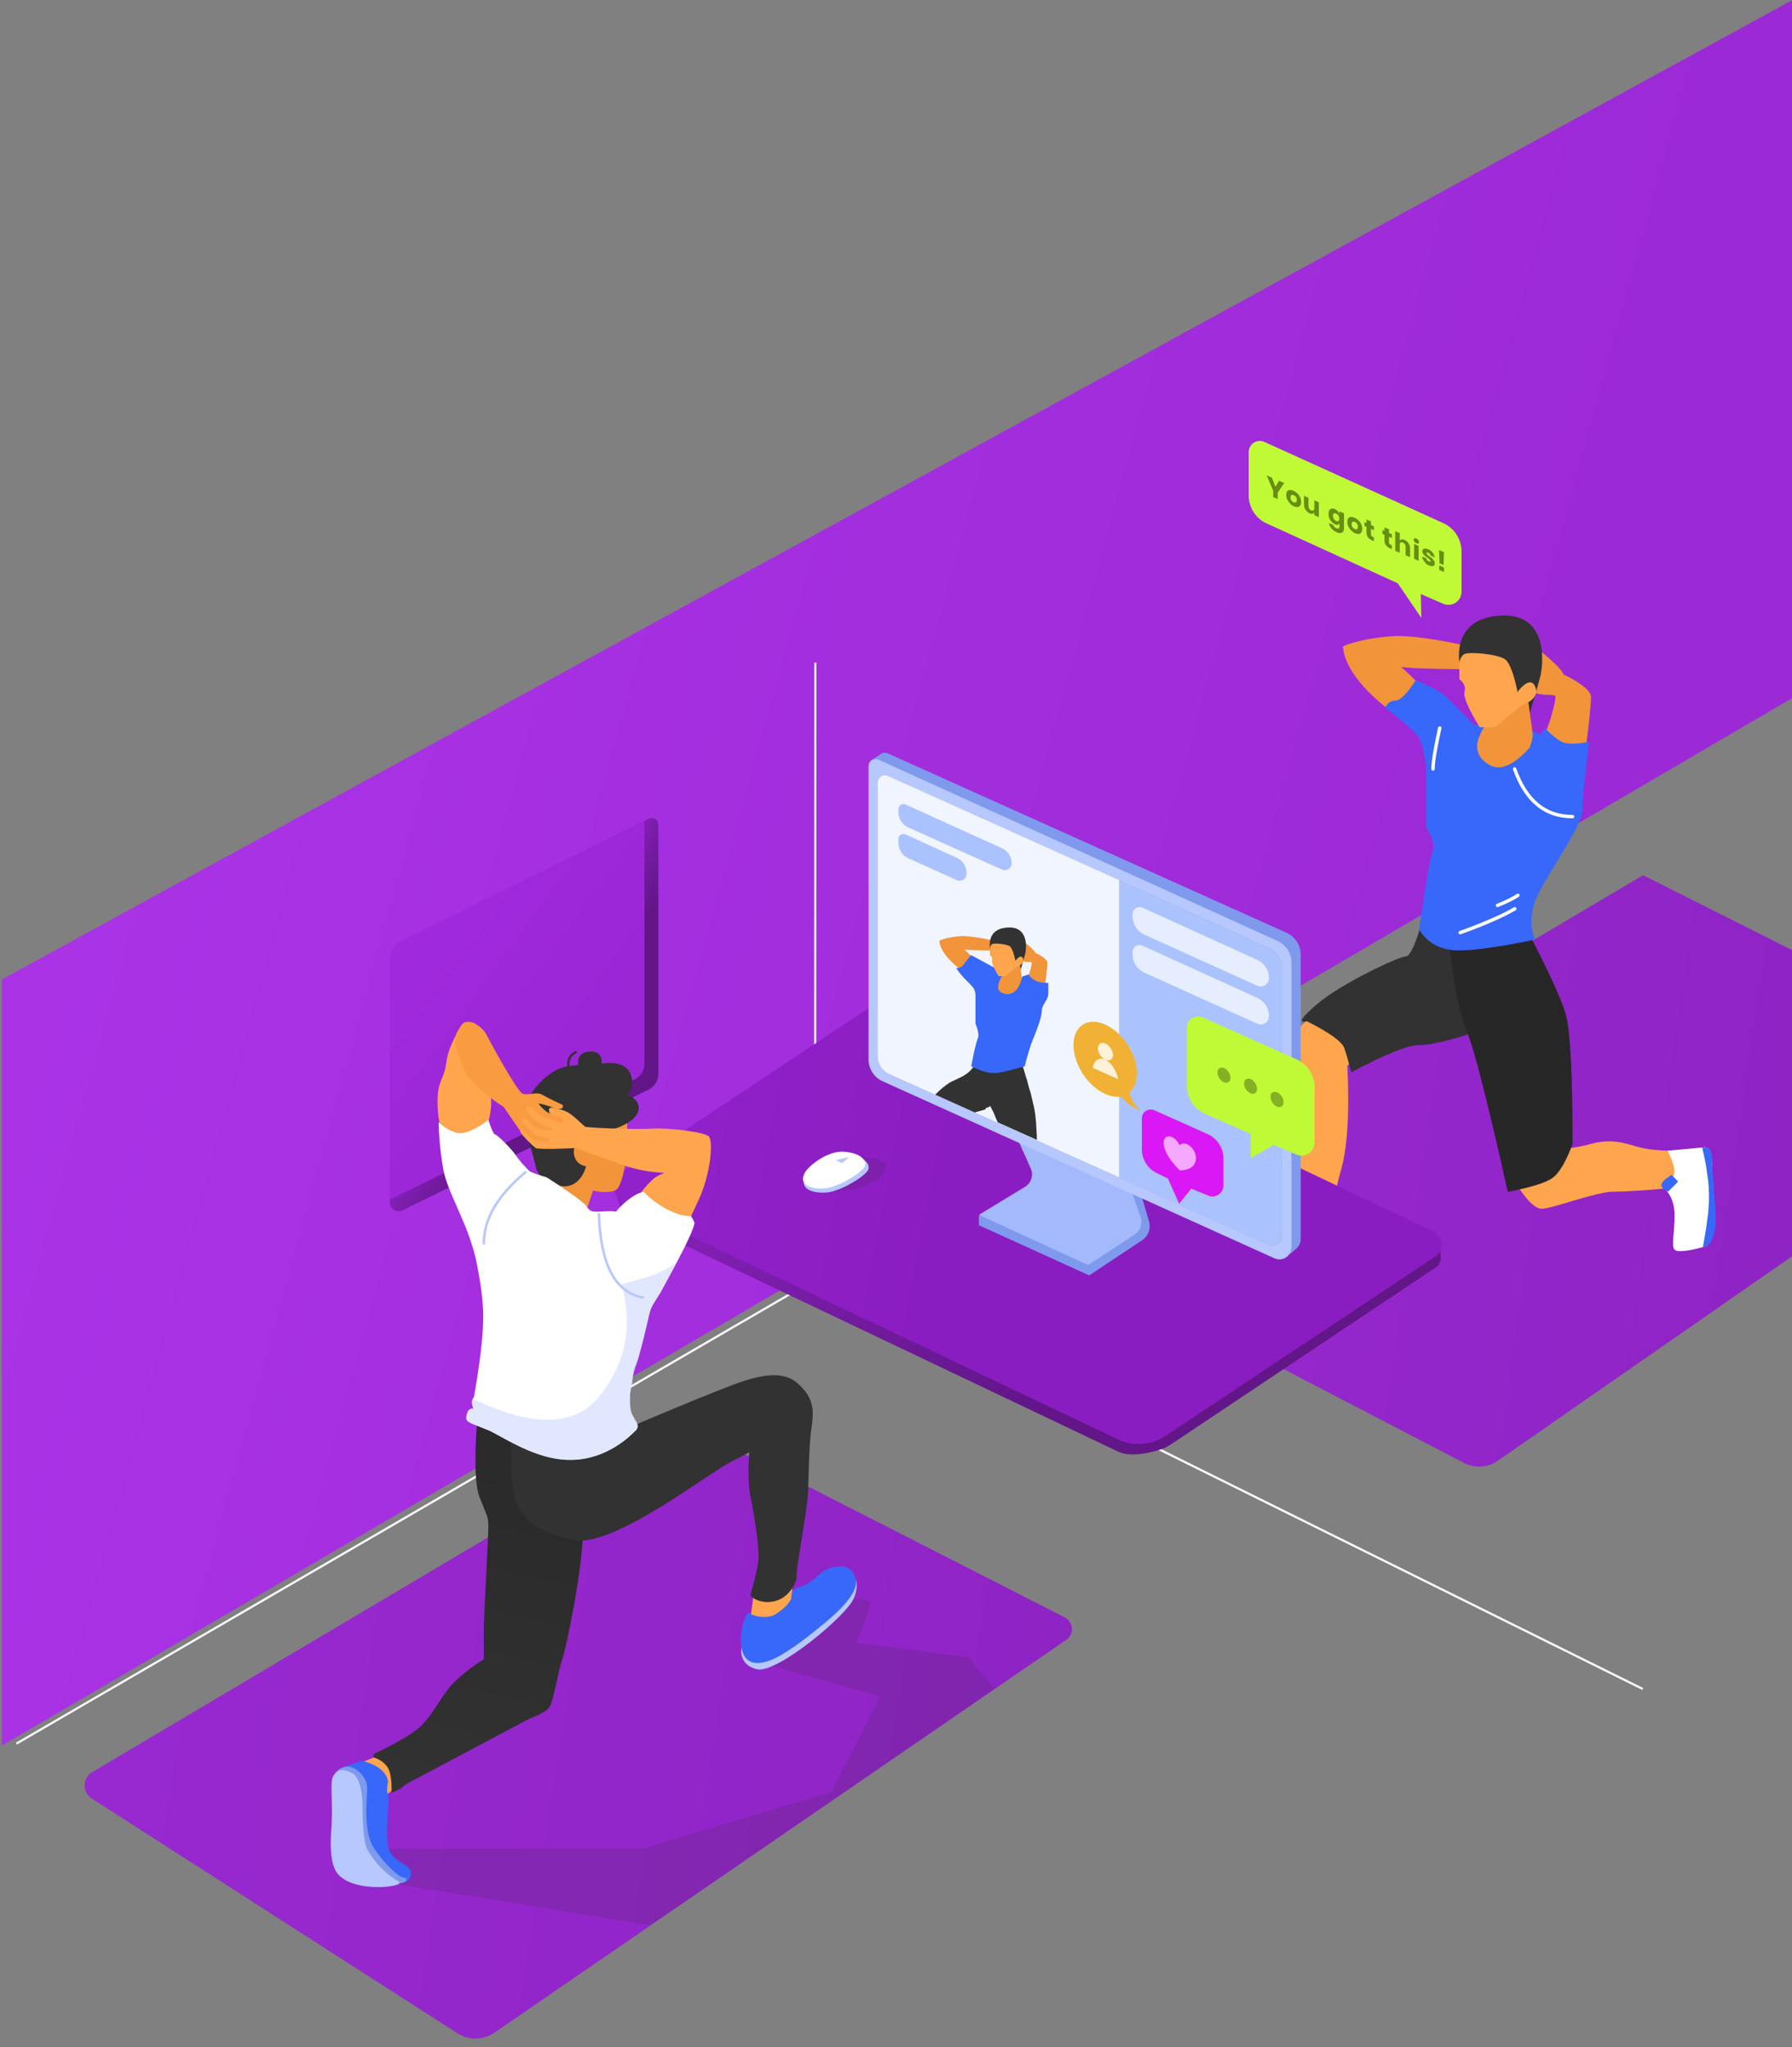 <?xml version="1.0" encoding="utf-8"?>
<!-- Generator: Adobe Illustrator 24.0.1, SVG Export Plug-In . SVG Version: 6.00 Build 0)  -->
<svg version="1.1" id="Layer_1" xmlns="http://www.w3.org/2000/svg" xmlns:xlink="http://www.w3.org/1999/xlink" x="0px" y="0px"
	 viewBox="0 0 797.4 910.4" style="enable-background:new 0 0 797.4 910.4;" xml:space="preserve">
<rect x="0" y="0" width="797.4" height="910.4" fill="#808080" stroke="none"/>
<style type="text/css">
	.st0{fill-rule:evenodd;clip-rule:evenodd;fill:url(#Path_9_);}
	.st1{opacity:0.963;fill-rule:evenodd;clip-rule:evenodd;fill:url(#Vector-15_2_);enable-background:new    ;}
	.st2{fill-rule:evenodd;clip-rule:evenodd;fill:#3768FA;}
	.st3{fill-rule:evenodd;clip-rule:evenodd;fill:#FFA54E;}
	.st4{fill-rule:evenodd;clip-rule:evenodd;fill:#323232;}
	.st5{fill-rule:evenodd;clip-rule:evenodd;fill:#282727;}
	.st6{fill-rule:evenodd;clip-rule:evenodd;fill:#F29439;}
	.st7{fill:none;stroke:#FFFFFF;stroke-width:1.516;stroke-linecap:round;}
	.st8{fill-rule:evenodd;clip-rule:evenodd;fill:#FFFFFF;}
	.st9{fill-rule:evenodd;clip-rule:evenodd;fill:#C0FA37;}
	.st10{fill:#688D12;}
	.st11{opacity:0.963;fill-rule:evenodd;clip-rule:evenodd;fill:url(#Vector-15_3_);enable-background:new    ;}
	.st12{opacity:0.155;fill-rule:evenodd;clip-rule:evenodd;fill:#333333;enable-background:new    ;}
	.st13{fill-rule:evenodd;clip-rule:evenodd;fill:url(#Vector-10_3_);}
	.st14{fill-rule:evenodd;clip-rule:evenodd;fill:url(#Combined-Shape_2_);}
	.st15{fill:none;stroke:#FFFFFF;stroke-width:0.95;stroke-dasharray:0,0;}
	.st16{fill-rule:evenodd;clip-rule:evenodd;fill:url(#Rectangle-10_1_);}
	.st17{fill-rule:evenodd;clip-rule:evenodd;fill:url(#Rectangle-9_1_);}
	.st18{fill-rule:evenodd;clip-rule:evenodd;fill:#B6C8FF;}
	.st19{fill-rule:evenodd;clip-rule:evenodd;fill:#7F9AEC;}
	.st20{fill-rule:evenodd;clip-rule:evenodd;fill:#A3B9FC;}
	.st21{fill-rule:evenodd;clip-rule:evenodd;fill:#998F8F;}
	.st22{fill-rule:evenodd;clip-rule:evenodd;fill:#AAC3FF;}
	.st23{opacity:0.837;fill-rule:evenodd;clip-rule:evenodd;fill:#FFFFFF;enable-background:new    ;}
	.st24{opacity:0.698;fill-rule:evenodd;clip-rule:evenodd;fill:#FFFFFF;enable-background:new    ;}
	.st25{fill-rule:evenodd;clip-rule:evenodd;fill:#86B024;}
	.st26{fill-rule:evenodd;clip-rule:evenodd;fill:#DA17F5;}
	.st27{fill-rule:evenodd;clip-rule:evenodd;fill:#F4A8FF;}
	.st28{fill-rule:evenodd;clip-rule:evenodd;fill:#F0B135;}
	.st29{fill:#FFF2D8;}
	.st30{fill-rule:evenodd;clip-rule:evenodd;fill:url(#Vector-20_1_);}
	.st31{fill:none;stroke:#323232;stroke-width:1.038;stroke-linecap:round;}
	.st32{fill-rule:evenodd;clip-rule:evenodd;fill:#F99B40;}
	.st33{fill:none;stroke:#B6C8FF;stroke-width:1.09;stroke-linecap:round;}
	.st34{opacity:0.837;fill-rule:evenodd;clip-rule:evenodd;fill:#DAE3FF;enable-background:new    ;}
</style>
<g id="Page-1">
	<g id="Home4" transform="translate(-607, 0)">
		<g id="Group-45" transform="translate(614, -113)">
			
				<linearGradient id="Path_9_" gradientUnits="userSpaceOnUse" x1="517.514" y1="107.99" x2="518.487" y2="108.248" gradientTransform="matrix(807.5 0 0 780.884 -418025.375 -83960.734)">
				<stop  offset="0" style="stop-color:#AE36EB"/>
				<stop  offset="1" style="stop-color:#9C29D6"/>
			</linearGradient>
			<path id="Path" class="st0" d="M-6.2,889.3c265.5-155.3,531.1-310.5,796.6-465.8c0.1-103.5,0.2-207,0.2-310.5
				C525,258.2,259.4,403.4-6.2,548.6V889.3z"/>
			<g id="Group-37" transform="translate(0, 195.7)">
				
					<linearGradient id="Vector-15_2_" gradientUnits="userSpaceOnUse" x1="516.468" y1="106.509" x2="518.222" y2="106.667" gradientTransform="matrix(438.347 0 0 263.017 -226200.719 -27602.334)">
					<stop  offset="0" style="stop-color:#A12ADE"/>
					<stop  offset="1" style="stop-color:#8A1DC1"/>
				</linearGradient>
				<path id="Vector-15" class="st1" d="M659.5,566.9c43.6-30.3,87.3-60.6,130.9-90.9c0-1.8,0-3.6,0-5.4c0-2.4,0-4.8,0-7.1
					c0-3,0-5.9,0-8.9c0-11.7,0-23.4,0-35.1c0.1-21.1,0.3-42.2,0.4-63.4c-0.1-5.4-0.3-10.9-0.4-16.3c-22.1-11.1-44.2-22.2-66.3-33.3
					c-87.2,51.7-174.3,103.3-261.5,155c-3.3,1.9-4.3,6.1-2.4,9.4c0.7,1.1,1.6,2,2.7,2.6l181.4,94.3C649.1,570.4,655,570,659.5,566.9
					z"/>
				<g id="Group-36" transform="translate(582.35, 82.65)">
					<path id="Path-80" class="st2" d="M64.9,156.9c18.2,0,29.3,2,33.4,6.1c4.1,4.1-4.5,11.1-25.8,21.2L58.8,166L64.9,156.9z"/>
					<path id="Path-69" class="st3" d="M-4.8,285.8c-6.1,5.1-9.1,8.6-9.1,10.6s0.5,8.6,1.5,19.7l3,68.2l10.6,6.1l3-4.5
						c-1-10.1,0-20.2,3-30.3c3-10.1,4-25.8,3-47l7.6-7.6l-7.6-16.7L-4.8,285.8z"/>
					<path id="Path-70" class="st3" d="M84.6,360.1c5.1,8.1,9.1,12.1,12.1,12.1c4.5,0,24.3-7.6,31.8-7.6c5.1,0,13.1-0.5,24.3-1.5
						l9.1-12.1l-3-4.5c-8.1,0-14.2-0.5-18.2-1.5c-6.1-1.5-12.1-4.5-22.7-1.5c-7.1,2-14.2,2.5-21.2,1.5L84.6,360.1z"/>
					<path id="Path-65" class="st4" d="M43.7,243.3c-3,11.1-5.6,16.7-7.6,16.7c-3,0-28.8,12.1-39.4,21.2c-7.1,6.1-8.6,8.6-4.5,7.6
						c10.1,5.1,15.7,9.1,16.7,12.1c1,3,2,6.6,3,10.6c15.1-8,25.2-12.1,30.3-12.1s13.6-2,25.8-6.1c11.1-19.2,16.7-33.9,16.7-44
						C84.6,239.3,71,237.3,43.7,243.3z"/>
					<path id="Path-68" class="st5" d="M55.8,257c2,17.2,4.5,29.3,7.6,36.4c3,7.1,9.1,30.8,18.2,71.3c10.1-2,16.7-4,19.7-6.1
						c3-2,6.1-7.1,9.1-15.2c0-31.3-1-50.5-3-57.6s-8.1-20.2-18.2-39.4L55.8,257z"/>
					<g id="Group-52" transform="translate(43.825, 0)">
						<path id="Vector-38" class="st6" d="M59,144.6c0-2.3-9,1.1-12.4-4.5c-2.7-4.5,1.9-13.1,4.5-16.9c3.8,3,11.3,9.5,11.3,11.3
							c4.1,1.9,12.4,6.5,12.4,10.1c0,4.5-3.4,38.3-6.8,41.7c-2.7,2.7-10.1-16.1-13.5-25.9C56.8,155.5,59,146.4,59,144.6z"/>
						<path id="Vector-37" class="st6" d="M-35.6,122.1c2.3-1.1,9.7-3.6,21.4-4.5s34.2,4.1,43.9,6.8l-2.3,7.9
							c-10.9,0-33.6-0.2-37.2-1.1c3.9,3.2,11.8,11.1,13.6,15.6s-9.8,5.6-15.8,5.6C-19.4,147.6-34.7,134.7-35.6,122.1z"/>
						<path id="Vector-34" class="st4" d="M33.1,108.5c23.6-2.3,20.3,22.5,19.1,27c-0.9,3.6-3.4,12-4.5,15.8l-9-11.3l-13.5-12.3
							l-7.8,6.7C14.7,126.6,14.2,110.3,33.1,108.5z"/>
						<path id="Vector-35" class="st6" d="M48.9,161.5c-0.8,5.6-3.7,16.1-18,14.6c-11.3-1.1-7.5-12.8-2.3-20.3l18-11.3L48.9,161.5z"
							/>
						<path id="Vector-33" class="st3" d="M16.2,136.7c1.1,0.8,3.2,2.9,2.3,5.6c-0.9,2.7,4.1,11.6,6.8,15.8H32L44.4,148
							c2.6-0.8,7.4-3.4,5.6-7.9s-6-0.4-7.9,2.3c-0.8-4.1-2.9-12.8-5.6-14.6c-3.4-2.3-15.8-3.4-18-2.3c-1.8,0.9-2.3,3.4-2.3,4.5
							V136.7z"/>
					</g>
					<path id="Path-60" class="st2" d="M27,149.3c9.1,7.1,14.2,11.6,15.2,13.6s2,6.1,3,12.1v27.4c3,5.1,4,8.6,3,10.6
						s-3,13.6-6.1,34.9c3,5.1,7.6,8.1,13.6,9.1c6.1,1,18.7-0.5,37.9-4.5c-2-5.1-2-10.6,0-16.7c3-9.1,21.2-33.4,21.2-40.9
						c0-5.1,1-15.2,3-30.3c-6.1,1-10.1,1-12.1,0s-4.5-3-7.6-6.1c-9.9,14.1-18,19.6-24.1,16.6s-7.6-8.1-4.5-15.2
						c-8.1-8.1-13.1-13.1-15.2-15.2c-2-2-6.6-4.5-13.6-7.6c-4,6.1-7.1,9.1-9.1,9.1S28,147.3,27,149.3z"/>
					<path id="Path-62" class="st7" d="M51.3,158.4c-2,9.1-3,15.2-3,18.2"/>
					<path id="Path-63" class="st7" d="M84.6,176.6c5.1,14.2,13.6,21.2,25.8,21.2"/>
					<path id="Path-64" class="st7" d="M60.4,249.4c11.1-4,19.2-7.6,24.3-10.6"/>
					<path id="Path-77" class="st2" d="M-4.8,387.4c1-3,1-4.5,0-4.5s-2.5-0.5-4.5-1.5l-3,4.5L-4.8,387.4z"/>
					<path id="Path-64_1_" class="st7" d="M77,237.3c4.2-1.7,7.2-3.2,9.1-4.5"/>
					<path id="Path-76" class="st8" d="M-10.9,382.8c-5.1,6.1-8.1,10.1-9.1,12.1c-1.5,3-14.2,4.7-15.2,7.6s0,6.1,10.6,6.1
						s15.2-3,21.2-3c6.1,0,7.6,0,10.6-1.5c2-1,1-8.1-3-21.2c-4,1-7.1,1.5-9.1,1.5S-8.9,383.8-10.9,382.8z"/>
					<path id="Path_1_" class="st2" d="M8.2,399.7c0.2,2.5-0.1,4-0.9,4.4l-0.6,0.3l0,0l-0.5,0.2c-0.9,0.4-1.8,0.6-2.8,0.8l-0.6,0
						c-0.1,0-0.2,0-0.3,0H1.9l0,0H1.2l0,0H0.5l0,0h-1.3l0,0h-2.5l0,0c-1.4,0-2.7,0.2-4,0.4l-0.9,0.2l0,0l-0.9,0.2l0,0l-0.9,0.2l0,0
						l-2.4,0.6l0,0l-1,0.2l0,0l-1.1,0.2l0,0l-1.1,0.2c-2.5,0.4-5.3,0.8-8.9,0.8c-6.9,0-9.7-1.3-10.6-3l3.6-0.3l0,0l3.5-0.3l0,0
						l3.3-0.3l0,0l3.2-0.3l0,0l3-0.3l0,0l2.9-0.3l0,0l2.7-0.3l0,0l1.7-0.2l0,0l1.7-0.2l0,0l2.6-0.4l0,0l1.9-0.3l0,0l1.8-0.3
						c0.3,0,0.6-0.1,0.9-0.1l1.7-0.3c0.3,0,0.5-0.1,0.8-0.1l1.6-0.3l0,0l1.5-0.3l0,0l1.4-0.3c0.2,0,0.5-0.1,0.7-0.1l1.3-0.3
						c0.2,0,0.4-0.1,0.6-0.1L8.2,399.7z"/>
					<path id="Path-78" class="st8" d="M151.3,363.1c3,3,4.5,7.1,4.5,12.1c0,7.6-1.5,13.6,0,15.2c1.5,1.5,9.1,0,13.6-1.5
						s4.5-12.1,4.5-13.6s-1.5-19.7-1.5-24.3s-1.5-6.1-3-6.1c-1,0-6.6,0.5-16.7,1.5c2,4,3,7.1,3,9.1
						C155.9,357.6,154.4,360.1,151.3,363.1z"/>
					<path id="Path-79" class="st2" d="M152.9,364.6c-2-1-3-2-3-3s1.5-2.5,4.5-4.5l3,3L152.9,364.6z"/>
					<path id="Path_2_" class="st2" d="M169.5,344.9c1.5,0,2.9,1.4,3,5.6v0.9l0,0v1l0,0l0.1,1.6l0,0l0.2,2.8l0,0l0.2,2.6l0,0l1,14.2
						l0,0l0.1,1.3l0,0v0.2l0,0v1l0,0v0.8l0,0v0.9l0,0v0.7l0,0l-0.1,0.7c0,0.1,0,0.2,0,0.4l-0.1,0.8c-0.5,3.5-1.6,7.5-4.2,8.4
						c-0.4,0.1-0.9,0.3-1.3,0.4l0.5-2.8l0,0l0.3-1.8l0,0l0.3-1.7l0,0l0.3-1.7l0,0l0.2-1.6l0,0l0.2-1.5l0,0l0.2-1.5l0,0l0.2-1.4
						c0-0.2,0.1-0.5,0.1-0.7l0.1-1.3l0,0l0.1-1.3l0,0l0.1-1.2c0-0.2,0-0.4,0-0.6l0.1-1.1c0-0.2,0-0.4,0-0.5v-1c0-0.5,0-1,0-1.4
						c0-1.9-0.1-4.1-0.4-6.6l-0.2-1.4l0,0l-0.2-1.4c0-0.2-0.1-0.5-0.1-0.7l-0.2-1.5c0-0.3-0.1-0.5-0.1-0.8l-0.3-1.6l0,0l-0.3-1.7
						c-0.1-0.3-0.1-0.6-0.2-0.9l-0.4-1.8l0,0l-0.4-1.8l0,0l-0.2-0.8l1.1-0.1l0,0L169.5,344.9L169.5,344.9z"/>
				</g>
				<g id="Group-53" transform="translate(584.25, 2.286)">
					<path id="Vector-4" class="st9" d="M59.1,160.3v17.8c0,3.3-2.6,5.9-5.9,5.9c-0.8,0-1.6-0.2-2.3-0.5l-9.9-4.3l0,0l0.2,10.6
						l-10.5-15.4l-58.3-26.6c-4.9-2.2-8-7.1-8-12.5V116c0-2.7,2.2-4.9,4.9-4.9c0.7,0,1.4,0.1,2,0.4l79.8,36.2
						C56,150,59.1,154.9,59.1,160.3z"/>
					<path id="Yougotthis_x21_" class="st10" d="M-22.7,136.9v-2.8l2.9-4.3l-2.3-1l-1.6,2.7l-1.6-4.1l-2.3-1l2.9,6.9v2.8
						L-22.7,136.9z M-15.6,140.1c0.6,0.3,1.2,0.4,1.7,0.4s0.9-0.3,1.2-0.7c0.3-0.4,0.4-0.9,0.4-1.6s-0.1-1.4-0.4-2
						c-0.3-0.6-0.7-1.2-1.2-1.7s-1.1-0.9-1.7-1.2c-0.6-0.3-1.2-0.4-1.7-0.4s-0.9,0.3-1.2,0.6c-0.3,0.4-0.4,0.9-0.4,1.6
						c0,0.7,0.1,1.4,0.4,2c0.3,0.6,0.7,1.2,1.2,1.7C-16.9,139.4-16.3,139.8-15.6,140.1z M-15.6,138.4c-0.4-0.2-0.7-0.4-1-0.8
						c-0.3-0.4-0.4-0.9-0.4-1.4s0.1-0.9,0.4-1s0.6-0.2,1,0s0.7,0.4,1,0.8c0.3,0.4,0.4,0.9,0.4,1.4s-0.1,0.9-0.4,1
						C-14.9,138.5-15.3,138.5-15.6,138.4z M-8.5,143.3c0.5,0.2,0.9,0.3,1.3,0.2c0.4-0.1,0.7-0.3,0.8-0.6v1.2l2,0.9v-6.6l-2-0.9v3.5
						c0,0.5-0.1,0.8-0.4,1c-0.2,0.2-0.6,0.1-1,0c-0.4-0.2-0.7-0.4-0.9-0.8c-0.2-0.4-0.3-0.8-0.3-1.2v-3.6l-2-0.9v3.8
						c0,0.9,0.2,1.7,0.7,2.4S-9.2,142.9-8.5,143.3z M3.5,151.7c0.7,0.3,1.3,0.4,1.8,0.4c0.5-0.1,0.8-0.3,1.1-0.7
						c0.3-0.4,0.4-0.9,0.4-1.5v-6.6l-2-0.9v1.2c-0.2-0.5-0.4-0.9-0.8-1.3c-0.4-0.4-0.8-0.7-1.3-0.9s-1-0.3-1.4-0.2
						c-0.4,0.1-0.8,0.3-1,0.7c-0.2,0.4-0.4,1-0.4,1.6c0,0.7,0.1,1.3,0.4,2c0.2,0.6,0.6,1.2,1,1.6s0.9,0.8,1.4,1
						c0.5,0.3,0.9,0.4,1.3,0.3c0.4-0.1,0.6-0.3,0.8-0.6v1.2c0,0.5-0.1,0.9-0.4,1c-0.3,0.1-0.6,0.1-1-0.1s-0.7-0.4-0.9-0.6
						s-0.4-0.5-0.4-0.8l-2-0.9c0.1,0.9,0.5,1.7,1.1,2.4S2.6,151.3,3.5,151.7z M3.3,146.7c-0.4-0.2-0.8-0.5-1-0.9
						c-0.3-0.4-0.4-0.9-0.4-1.4s0.1-0.8,0.4-1s0.6-0.2,1,0s0.8,0.5,1,0.9c0.3,0.4,0.4,0.9,0.4,1.4s-0.1,0.8-0.4,1
						C4.1,146.9,3.8,146.9,3.3,146.7z M11.6,152.1c0.6,0.3,1.2,0.4,1.7,0.4s0.9-0.3,1.2-0.7c0.3-0.4,0.4-0.9,0.4-1.6s-0.1-1.4-0.4-2
						c-0.3-0.6-0.7-1.2-1.2-1.7s-1.1-0.9-1.7-1.2c-0.6-0.3-1.2-0.4-1.7-0.4s-0.9,0.3-1.2,0.6c-0.3,0.4-0.4,0.9-0.4,1.6
						s0.1,1.4,0.4,2c0.3,0.6,0.7,1.2,1.2,1.7C10.4,151.4,11,151.8,11.6,152.1z M11.6,150.3c-0.4-0.2-0.7-0.4-1-0.8
						c-0.3-0.4-0.4-0.9-0.4-1.4s0.1-0.9,0.4-1c0.3-0.2,0.6-0.2,1,0c0.4,0.2,0.7,0.4,1,0.8c0.3,0.4,0.4,0.9,0.4,1.4s-0.1,0.9-0.4,1
						C12.3,150.5,12,150.5,11.6,150.3z M20.1,155.7V154l-0.6-0.3c-0.3-0.1-0.4-0.2-0.5-0.4c-0.1-0.1-0.2-0.4-0.2-0.6v-2.5l1.3,0.6
						v-1.7l-1.3-0.6v-1.6l-2-0.9v1.6l-0.9-0.4v1.7l0.9,0.4v2.4c0,0.9,0.2,1.6,0.6,2.2s1,1,1.8,1.4L20.1,155.7z M28.1,159.2v-1.7
						l-0.6-0.3c-0.3-0.1-0.4-0.2-0.5-0.4c-0.1-0.2-0.2-0.4-0.2-0.6v-2.5l1.3,0.6v-1.7l-1.3-0.6v-1.6l-2-0.9v1.6l-0.9-0.4v1.7
						l0.9,0.4v2.4c0,0.9,0.2,1.6,0.6,2.2s1,1,1.8,1.4L28.1,159.2z M31.6,160.8v-3.5c0-0.5,0.1-0.8,0.4-1c0.2-0.2,0.6-0.1,1,0
						c0.4,0.2,0.7,0.4,0.9,0.8c0.2,0.4,0.3,0.7,0.3,1.2v3.6l2,0.9V159c0-0.9-0.2-1.7-0.7-2.4c-0.4-0.7-1-1.2-1.8-1.5
						c-0.5-0.2-0.9-0.3-1.3-0.2c-0.4,0.1-0.7,0.3-0.8,0.6v-3.4l-2-0.9v8.8L31.6,160.8z M39,156.6c0.4,0.2,0.6,0.2,0.9,0.1
						s0.3-0.3,0.3-0.6c0-0.3-0.1-0.6-0.3-0.9s-0.5-0.5-0.9-0.7c-0.4-0.2-0.6-0.2-0.9-0.1c-0.2,0.1-0.3,0.3-0.3,0.6
						c0,0.3,0.1,0.6,0.3,0.9S38.6,156.4,39,156.6z M40,164.4v-6.6l-2-0.9v6.6L40,164.4z M44.6,166.5c0.5,0.2,1,0.3,1.4,0.3
						s0.7-0.1,0.9-0.3c0.2-0.2,0.3-0.5,0.3-0.9c0-0.5-0.1-0.9-0.4-1.3c-0.2-0.4-0.5-0.7-0.8-1c-0.3-0.3-0.7-0.6-1.2-0.9
						s-0.8-0.6-1-0.8s-0.3-0.4-0.3-0.6c0-0.2,0.1-0.3,0.2-0.3c0.1,0,0.3,0,0.5,0.1c0.3,0.1,0.5,0.3,0.7,0.5c0.2,0.2,0.3,0.5,0.4,0.8
						l1.9,0.8c-0.1-0.7-0.4-1.4-0.9-2.1s-1.2-1.1-2-1.5c-0.8-0.4-1.4-0.4-1.9-0.3c-0.5,0.1-0.7,0.6-0.7,1.1s0.1,0.9,0.3,1.2
						c0.2,0.4,0.5,0.7,0.8,0.9c0.3,0.3,0.7,0.5,1.2,0.9c0.5,0.3,0.8,0.6,1,0.8s0.3,0.4,0.3,0.6s-0.1,0.3-0.2,0.3
						c-0.1,0.1-0.3,0-0.5-0.1c-0.3-0.1-0.6-0.3-0.8-0.6c-0.2-0.2-0.3-0.5-0.4-0.8l-1.9-0.8c0.1,0.8,0.4,1.5,1,2.1
						C43,165.6,43.7,166.1,44.6,166.5z M51.1,166.3l0.2-5.7l-2.2-1l0.2,5.9L51.1,166.3z M51.3,169.4v-2l-2.1-0.9v2L51.3,169.4z"/>
				</g>
				<g id="Group-7">
					
						<linearGradient id="Vector-15_3_" gradientUnits="userSpaceOnUse" x1="516.289" y1="106.578" x2="518.548" y2="106.801" gradientTransform="matrix(439.345 0 0 274.127 -227146.391 -28563.947)">
						<stop  offset="0" style="stop-color:#A12ADE"/>
						<stop  offset="1" style="stop-color:#8A1DC1"/>
					</linearGradient>
					<path id="Vector-15_1_" class="st11" d="M212.9,821.3l254.5-174.7c2.7-1.8,3.4-5.5,1.5-8.2c-0.6-0.8-1.3-1.5-2.2-1.9
						l-170.2-86.7l0,0L34,705.4c-3.3,1.9-4.3,6.1-2.4,9.4c0.5,0.9,1.3,1.7,2.2,2.3l162.9,104.5C201.6,824.7,208,824.6,212.9,821.3z"
						/>
					<path id="Path_3_" class="st12" d="M379.4,629.4c0.5,0.5,0.6,1.6,0.3,3.2l-0.1,0.5c0,0.1,0,0.2-0.1,0.2l-0.1,0.5
						c0,0.2-0.1,0.4-0.1,0.5l-0.2,0.6l0,0l-0.2,0.6c0,0.1-0.1,0.2-0.1,0.3l-0.2,0.6l0,0l-0.2,0.7l0,0l-0.2,0.7l0,0l-0.3,0.7l0,0
						l-0.3,0.8l0,0l-0.3,0.8l0,0l-0.3,0.8l0,0l-0.5,1.3l0,0l-0.6,1.3l0,0l-0.4,0.9l0,0l-0.6,1.4l0,0l-0.5,1l0,0l-0.5,1l0,0l50.1,6.5
						l11.4,14.1l-153,105.1l-116.7-18.9l-4.4-15.3H279l83.9-25.1l21.8-42.5l-54.5-15.3l38.1-27.2c0.7-0.2,1.5-0.3,2.1-0.5l0.8-0.2
						C375.5,627.9,378.2,628.2,379.4,629.4z"/>
					<g id="Group-6" transform="translate(201.4, 170.185)">
						<g id="Group-26" transform="translate(0.671, 0.674)">
							
								<linearGradient id="Vector-10_3_" gradientUnits="userSpaceOnUse" x1="119.371" y1="105.541" x2="119.597" y2="105.324" gradientTransform="matrix(-119.533 0 0 174.877 14306.494 -18240.367)">
								<stop  offset="0" style="stop-color:#621688"/>
								<stop  offset="1" style="stop-color:#9A26D6"/>
							</linearGradient>
							<path id="Vector-10" class="st13" d="M-35.6,173.5v107.7c0,2.2,1.8,3.9,3.9,3.9c0.6,0,1.2-0.1,1.7-0.4L79.5,231
								c2.7-1.3,4.4-4.1,4.4-7V113.1c0-1.6-1.3-2.9-2.9-2.9c-0.5,0-0.9,0.1-1.3,0.3l-109.9,54.2C-33.5,166.3-35.6,169.8-35.6,173.5z
								"/>
							
								<linearGradient id="Combined-Shape_2_" gradientUnits="userSpaceOnUse" x1="109.36" y1="104.907" x2="109.892" y2="105.49" gradientTransform="matrix(113.292 0 0 168.44 -12409.254 -17540.994)">
								<stop  offset="0" style="stop-color:#A12ADE"/>
								<stop  offset="1" style="stop-color:#9A26D6"/>
							</linearGradient>
							<path id="Combined-Shape" class="st14" d="M77.7,111.5v108c0,3-1.7,5.7-4.4,7l0,0l-108.9,53.4V173.5c0-3.6,2-7,5.2-8.7
								l0.3-0.1L77.7,111.5z"/>
						</g>
					</g>
					<path id="Path_4_" class="st15" d="M0.3,692.7C119,623.8,237.6,554.9,356.2,486"/>
					<path id="Path_5_" class="st15" d="M724,668.4L355.7,486l0.1-274"/>
					<g id="Group-5" transform="translate(293.15, 0.415)">
						<g id="Group-49" transform="translate(0, 142.543)">
							<g id="Group-48" transform="translate(0, 102.496)">
								
									<linearGradient id="Rectangle-10_1_" gradientUnits="userSpaceOnUse" x1="-68.805" y1="106.02" x2="-69.644" y2="105.549" gradientTransform="matrix(366.382 0 0 202.901 25429.188 -21273.898)">
									<stop  offset="0" style="stop-color:#621688"/>
									<stop  offset="1" style="stop-color:#9A26D6"/>
								</linearGradient>
								<path id="Rectangle-10" class="st16" d="M-22.9,198.2L97.7,118c0.9-0.6,2-1.1,3.1-1.4c3.9-1.1,6.8-1.2,8.8-0.2l226.1,103.1
									c1.6,0.7,2.8,2,3.4,3.6c2.5,6.5,2.4,10.5-0.1,12.2l-118,78.8c-1.9,1.3-4,2.2-6.2,2.8c-7.8,2.2-13.7,2.3-17.6,0.4l-216.5-103
									c-1.8-0.8-3.2-2.2-4-4C-26.3,204.4-26.2,200.3-22.9,198.2z"/>
								
									<linearGradient id="Rectangle-9_1_" gradientUnits="userSpaceOnUse" x1="-70.255" y1="105.803" x2="-69.067" y2="105.927" gradientTransform="matrix(368.115 0 0 204.058 25545.568 -21405.133)">
									<stop  offset="0" style="stop-color:#A12ADE"/>
									<stop  offset="1" style="stop-color:#8A1DC1"/>
								</linearGradient>
								<path id="Rectangle-9" class="st17" d="M109.6,111l228,108.5c3.2,1.5,4.6,5.4,3.1,8.6c-0.5,1.1-1.3,2-2.3,2.6l-120,79.7
									c-6.3,4.2-14.4,4.8-21.2,1.5L-21.9,207.7c-4.3-2-6.1-7.2-4.1-11.5c0.7-1.4,1.7-2.6,3-3.5l122-80.9
									C102.2,109.7,106.2,109.4,109.6,111z"/>
								<path id="Path-48" class="st12" d="M62.3,202.5l19.6-2.1c7.3-2.9,11.3-5.8,12-8.7c1.1-4.4-8.7-6.5-17.4-4.4
									C70.6,188.7,65.9,193.8,62.3,202.5z"/>
							</g>
							<g id="Group-44" transform="translate(92.796, 178.028)">
								<g id="Group-43">
									<path id="Vector-12" class="st18" d="M-15.9,109.8c7.8,0.8,9.9,4,9.4,6.4s-9.9,8.5-16.6,10.1c-4.7,1.1-15.2,0.2-11.3-6.9
										C-32.8,116.5-23.7,109-15.9,109.8z"/>
									<path id="Vector-11" class="st8" d="M-17,108.5c7.5,0.8,9.5,3.9,9,6.2s-9.5,8.2-16,9.8c-4.5,1.1-14.6,0.2-10.8-6.7
										C-33.3,114.9-24.5,107.7-17,108.5z"/>
								</g>
								<path id="Vector-13" class="st18" d="M-21,112.2l2.7,1.4l3.3-2.8L-21,112.2z"/>
							</g>
							<g id="Group-46" transform="translate(121.93, 0)">
								<path id="Combined-Shape_1_" class="st19" d="M-28.3,109.1c0.5,0,0.9,0.1,1.3,0.3l177.3,79.7c3.9,1.7,6.4,5.6,6.4,9.8v126.5
									c0,1.6-0.7,3.1-1.9,4.1v0.1l-3.1,2.6l0.1-1.4c-0.2,0-0.3,0-0.5,0c-0.8,0-1.5-0.2-2.2-0.5c-73-32.6-133.3-59.5-180.6-80.7
									V114.3l-3.2-1.6l4.1-2.7l0,0C-30,109.4-29.2,109.1-28.3,109.1z"/>
								<g id="Group-47" transform="translate(49.103, 173.498)">
									<path id="Vector-10_1_" class="st19" d="M-11.8,130.2l-23.8,11.4l0,0v4.1L13.5,168L37,152.4c2.8-1.8,4-5.2,3.1-8.4
										l-3.5-11.9l0,0l-50.4-21.9l5.1,11.5C-7.2,124.9-8.6,128.7-11.8,130.2z"/>
									<path id="Vector-9" class="st20" d="M-15,128.6l-20.6,12.5l0,0L13,163.4l20.8-13.6c2.5-1.6,3.5-4.7,2.6-7.6l-4.7-13.4l0,0
										l-49.6-20.4l5.4,12.1C-11.2,123.4-12.3,126.9-15,128.6z"/>
								</g>
								<path id="Vector-4_1_" class="st18" d="M152.6,202.5V329c0,3-2.4,5.4-5.4,5.4c-0.8,0-1.5-0.2-2.2-0.5l-174.3-78.7
									c-3.9-1.7-6.3-5.6-6.3-9.8V115.1c0-1.8,1.4-3.2,3.2-3.2c0.5,0,0.9,0.1,1.3,0.3l177.3,80.5
									C150.1,194.4,152.6,198.2,152.6,202.5z"/>
								<path id="Vector-5" class="st21" d="M148.5,205.5v118.4c0,2.4-1.9,4.3-4.3,4.3c-0.6,0-1.2-0.1-1.8-0.4l-168.9-75.7
									c-3.1-1.4-5.1-4.5-5.1-7.9V122.3c0-1.8,1.4-3.2,3.2-3.2c0.5,0,0.9,0.1,1.3,0.3L142,195.7C146,197.4,148.5,201.2,148.5,205.5
									z"/>
								<g id="Mask-Group" transform="translate(4.092, 8.913)">
									<path id="Vector-10_2_" class="st22" d="M144.4,196.6V315c0,2.4-1.9,4.3-4.3,4.3c-0.6,0-1.2-0.1-1.8-0.4l-168.9-75.7
										c-3.1-1.4-5.1-4.5-5.1-7.9V113.4c0-1.8,1.4-3.2,3.2-3.2c0.5,0,0.9,0.1,1.3,0.3l169.1,76.3
										C141.9,188.5,144.4,192.3,144.4,196.6z"/>
									<path id="Path_6_" class="st23" d="M-32.4,110.2c0.5,0,0.9,0.1,1.3,0.3l102.9,46.3V289l-102.3-45.9
										c-3.1-1.4-5.1-4.5-5.1-7.9V113.4C-35.6,111.6-34.2,110.2-32.4,110.2z"/>
									<g id="Group-52_1_" transform="translate(25.19, 69.441)">
										<path id="Path_7_" class="st4" d="M-17.2,169.3l19.1-4.9l0.9,2.8l0,0l0.8,2.5l0,0l0.7,2.3l0,0l0.9,3l0,0l0.5,1.5l0,0
											l0.3,1.2l0.3,1.2l0.6,2l0,0l0.4,1.3l0,0l0.3,1.3l0,0l0.3,1.3l0,0l0.3,1.2c0,0.2,0.1,0.4,0.1,0.6l0.3,1.1
											c0,0.2,0.1,0.4,0.1,0.5c0.4,1.7,0.7,4,0.9,6.4l0.1,1.1c0,0.2,0,0.4,0,0.6l0.1,1.2c0,0.2,0,0.4,0,0.6l0.1,1.2l0,0l0.1,1.8
											l0,0v1.2c0,0.2,0,0.4,0,0.6l-17.4-7.8l-0.4-0.9l0,0l-0.6-1.4l0,0l-0.4-1l0,0l-0.2-0.5l0,0l-0.4-0.9l0,0l-0.3-0.6l0,0
											l-0.3-0.5l0,0l-0.2-0.4l0,0l-0.1-0.3l0,0l-0.1-0.2l0,0l-0.1-0.2l0,0l-0.1-0.1c-0.1-0.2-0.2-0.2-0.3-0.2l0,0
											c-0.1,0.1-0.3,0.3-0.7,0.5l-0.3,0.1l0,0l-0.3,0.1l0,0l-0.4,0.1l0,0l-0.4,0.7l0,0l-0.7,0.2l0,0l-0.7,0.2l0,0l-1.1,0.3l0,0
											l-0.8,0.2l0,0l-0.9,0.3c-0.1,0-0.3,0.1-0.4,0.1l-17.6-7.9c1.8-1.8,3.2-3.1,4.5-4l0.5-0.4c0.1-0.1,0.2-0.1,0.3-0.2l0.5-0.3
											c0.1-0.1,0.2-0.1,0.2-0.2l0.5-0.3c0.1,0,0.2-0.1,0.2-0.1l0.5-0.3l0,0l0.5-0.2l0,0l0.4-0.2l0,0l0.7-0.3l0,0l1.6-0.8
											c0.7-0.3,1.3-0.6,2-1c2.5-1.4,4-3.1,4.8-4.3l0.2-0.3C-17.5,169.8-17.4,169.6-17.2,169.3L-17.2,169.3z"/>
										<path id="Vector-38_1_" class="st6" d="M7.8,124.2c0-1-3.9,0.5-5.4-2c-1.2-2,0.8-5.7,2-7.4c1.6,1.3,4.9,4.1,4.9,4.9
											c1.8,0.8,5.4,2.8,5.4,4.4c0,2-1.5,16.7-2.9,18.1c-1.2,1.2-4.4-7-5.9-11.3C6.8,128.9,7.8,124.9,7.8,124.2z"/>
										<path id="Vector-37_1_" class="st6" d="M-33.4,114.3c1-0.5,4.2-1.6,9.3-2c5.1-0.3,14.9,1.9,19.1,3l-1,3.4
											c-4.7,0-14.6-0.1-16.2-0.5c1.6,1.5,5.1,4.9,5.9,6.9c0.8,2-4.3,2.5-6.9,2.5C-26.4,125.5-33,119.8-33.4,114.3z"/>
										<path id="Vector-34_1_" class="st4" d="M-3.5,108.5c10.3-1,8.8,9.8,8.3,11.8c-0.4,1.6-1.5,5.2-2,6.9l-3.9-4.9l-5.9-5.4
											l-3.4,2.9C-11.5,116.3-11.8,109.2-3.5,108.5z"/>
										<path id="Vector-35_1_" class="st6" d="M3.4,131.5c-0.3,2.5-1.6,7-7.8,6.4c-4.9-0.5-3.3-5.6-1-8.8l7.8-4.9L3.4,131.5z"/>
										<path id="Path-59" class="st2" d="M-25.9,126.5c1.3,1.9,2.8,3.8,4.8,5.7c2.9,2.9,3.8,3.8,3.8,6.6c0,1.9,0,6,0,12.4
											c1.3,3.2,1.6,5.4,1,6.7c-0.6,1.3-1.6,5.4-2.9,12.3c5.1,2.5,9.2,3.5,12.4,2.8c3.2-0.6,7-1.6,11.4-2.8
											c1.3-5.1,2.5-9.2,3.8-12.3c1.9-4.8,3.8-9.5,3.8-12.4c0-2.8,2.9-4.8,2.9-7.6c0-1.9,0-3.5,0-4.8c-2.5,0-4.4-0.3-5.7-1
											s-2.4-1.5-3-2.8l-2.9,1c-1.3,5.7-3.8,8.2-7.6,7.6c-3.8-0.6-4.1-3.5-1-8.6l-1.8-1.9l-12.4-6.7c-1.9,2.5-3.2,4.1-3.8,4.8
											C-23.7,126.2-24.6,126.5-25.9,126.5z"/>
										<path id="Vector-33_1_" class="st3" d="M-10.9,120.7c0.5,0.3,1.4,1.3,1,2.5s1.8,5.1,2.9,6.9h3l5.4-4.4
											c1.1-0.3,3.2-1.5,2.5-3.4c-0.8-2-2.6-0.2-3.4,1c-0.4-1.9-1.4-5.7-2.5-6.5c-1.5-1-6.9-1.5-7.8-1c-0.8,0.4-1,1.5-1,2
											L-10.9,120.7L-10.9,120.7z"/>
									</g>
								</g>
							</g>
						</g>
						<path id="Vector-4_2_" class="st9" d="M284.8,400.5v24.4c0,3.3-2.6,5.9-5.9,5.9c-0.8,0-1.6-0.2-2.3-0.5l-9.9-4.3l0,0
							l-10.3,5.9v-10.7l-20.3-9c-5-2.2-8.1-7.1-8.1-12.5v-25.9c0-2.7,2.2-4.9,4.9-4.9c0.7,0,1.4,0.1,2,0.4l41.9,18.7
							C281.6,390.2,284.8,395.1,284.8,400.5z"/>
						<g id="Group-3" transform="translate(135.115, 0.656)">
							<path id="Vector-31" class="st24" d="M129.4,351.2c0,2.1-1.7,3.7-3.7,3.7c-0.5,0-1.1-0.1-1.5-0.3L74,331.9
								c-3.3-1.5-5.3-4.7-5.3-8.3v-0.8c0-1.8,1.4-3.2,3.2-3.2c0.5,0,0.9,0.1,1.3,0.3l51,23.2C127.3,344.5,129.4,347.7,129.4,351.2z"
								/>
							<path id="Vector-31_1_" class="st24" d="M129.4,368.1c0,2.1-1.7,3.7-3.7,3.7c-0.5,0-1.1-0.1-1.5-0.3L74,348.8
								c-3.3-1.5-5.3-4.7-5.3-8.3v-0.8c0-1.8,1.4-3.2,3.2-3.2c0.5,0,0.9,0.1,1.3,0.3l51,23.2C127.3,361.3,129.4,364.5,129.4,368.1z"
								/>
							<path id="Vector-32" class="st22" d="M14.9,300.1c0,1.7-1.4,3.1-3.1,3.1c-0.4,0-0.9-0.1-1.3-0.3l-41.6-18.7
								c-2.7-1.2-4.4-3.9-4.4-6.8v-1.3c0-1.3,1-2.3,2.3-2.3c0.3,0,0.6,0.1,0.9,0.2l42.8,19.4C13.2,294.6,14.9,297.2,14.9,300.1z"/>
							<path id="Vector-33_2_" class="st22" d="M-5.1,304.7L-5.1,304.7c0,1.8-1.4,3.2-3.2,3.2c-0.5,0-0.9-0.1-1.3-0.3l-21.5-9.7
								c-2.7-1.2-4.4-3.9-4.4-6.9v-1.6c0-1.3,1-2.3,2.3-2.3c0.3,0,0.6,0.1,0.9,0.2l22.8,10.4C-6.8,299-5.1,301.7-5.1,304.7z"/>
							<g id="Group-54" transform="translate(141.592, 0.364)">
								<path id="Shape" class="st25" d="M-8.6,401.6c1.6,0.7,2.9,2.6,2.9,4.4s-1.3,2.6-2.9,2c-1.6-0.7-2.9-2.6-2.9-4.4
									C-11.6,401.8-10.3,401-8.6,401.6z M-20.4,395.7c1.6,0.7,2.9,2.6,2.9,4.4c0,1.7-1.3,2.6-2.9,2c-1.6-0.7-2.9-2.6-2.9-4.4
									C-23.3,396-22,395.1-20.4,395.7z M-32.2,390.8c1.6,0.7,2.9,2.6,2.9,4.4c0,1.7-1.3,2.6-2.9,2c-1.6-0.7-2.9-2.6-2.9-4.4
									C-35.1,391-33.8,390.2-32.2,390.8z"/>
							</g>
							<g id="Group-56" transform="translate(108.336, 299.029)">
								<g id="Group-55">
									<path id="Vector-4_3_" class="st26" d="M0.8,132.3v12.1c0,2.7-2.2,4.9-4.9,4.9c-0.6,0-1.3-0.1-1.8-0.4l-7.6-3.1l0,0
										l-5.4,6.7l-5-11.2l-5.1-2.5c-4-2-6.5-6.1-6.5-10.5v-13.8c0-2.2,1.8-3.9,3.9-3.9c0.6,0,1.1,0.1,1.6,0.3l23.9,10.7
										C-2,123.5,0.8,127.7,0.8,132.3z"/>
								</g>
								<path id="Vector" class="st27" d="M-18.7,126.5c-0.7-1.5-1.9-2.9-3.3-3.6c-2.1-1-3.8,0.2-3.8,2.3c0,3.6,2.4,7.7,7.2,12.5
									c4.8-0.2,7.2-2.1,7.2-5.7c0-2.1-1.7-4.9-3.8-5.9C-16.7,125.5-18,125.6-18.7,126.5z"/>
							</g>
							<g id="Group-58" transform="translate(77.717, 261.651)">
								<path id="Union" class="st28" d="M-35.3,119.3c0-8.5,6.3-12.6,14.1-9.1s14.1,13.2,14.1,21.7c0,3.8-1.3,6.8-3.4,8.5
									c0.6,1.9,1.5,4.2,3,5.9c0.9,1.1,1.5,1.7,1.8,2c-1.8-0.5-5.5-2.4-8.5-6.1c-2,0.4-4.4,0-6.9-1.1
									C-29,137.6-35.3,127.9-35.3,119.3z"/>
								<path id="Vector_1_" class="st8" d="M-21.1,125.8c-1.8-0.8-3.3-3.1-3.3-5s1.5-2.9,3.3-2.1s3.3,3.1,3.3,5
									S-19.3,126.6-21.1,125.8z M-26.7,129.4c0.3-1.8,1.8-5.1,5.4-3.5c3.6,1.6,5.4,6.3,5.8,8.5L-26.7,129.4z"/>
								<path id="Vector_2_" class="st29" d="M-21.1,125.8c-1.8-0.8-3.3-3.1-3.3-5s1.5-2.9,3.3-2.1s3.3,3.1,3.3,5
									S-19.3,126.6-21.1,125.8z"/>
								<path id="Vector_3_" class="st29" d="M-26.7,129.4c0.3-1.8,1.8-5.1,5.4-3.5c3.6,1.6,5.4,6.3,5.8,8.5L-26.7,129.4z"/>
							</g>
						</g>
					</g>
					<g id="Group-2" transform="translate(175.794, 263.333)">
						<path id="Vector-27" class="st3" d="M-3.8,446.8l-7.8-13.2l-12.3,4.9l12.3,14.2L-3.8,446.8z"/>
						
							<linearGradient id="Vector-20_1_" gradientUnits="userSpaceOnUse" x1="161.139" y1="105.743" x2="161.255" y2="104.855" gradientTransform="matrix(93.174 0 0 165.751 -14988.727 -17075.484)">
							<stop  offset="0" style="stop-color:#323232"/>
							<stop  offset="1" style="stop-color:#2B2A2A"/>
						</linearGradient>
						<path id="Vector-20" class="st30" d="M30.6,319.8c3.4,8.8,3.9,8.3,3.9,13.2s-2,40.2-2,44.1c0,3.1,0,11.1,0,14.7
							c-2.9,1.8-9.9,6.6-14.2,11.3C12.9,409,9,418.3,2.6,423.2c-5.1,3.9-14.9,8.8-19.1,10.8v1.5c1.8,0.5,5.7,2.4,6.9,5.9
							s1.1,8,1,9.8c1.3-0.5,4.1-1.7,4.9-2.5c1-1,2-1.5,2.9-2c0.8-0.4,36-19.1,53.5-28.4c2.3-0.8,7.3-2.9,8.8-4.9
							c2-2.5,3.9-15.7,5.9-21.6s9.3-41.2,9.3-58.8c0-14.1-10.1-33.2-15.7-43.2l-31.4-4.4C28.8,293.9,27.8,312.7,30.6,319.8z"/>
						<path id="Vector-18" class="st3" d="M34.5,137.8c-2.7-5.5-9.6-19.6-12.8-26c-1.6,2.3-5.1,8.4-5.9,14.7
							c-1,7.8-3.9,7.8-3.9,17.2c0,7.5,1.3,11.6,2,12.8l3.9,6.9l9.8-1l5.9-6.4C35,152.2,37.2,143.3,34.5,137.8z"/>
						<path id="Vector-30" class="st3" d="M150.7,376.6h11.8l7.8-9.3l-1-10.8l-16.7,6.4L150.7,376.6z"/>
						<path id="Vector-29" class="st18" d="M154.1,396.3c8.8,2,40.2-24,43.2-31.9c2.9-7.8-0.5-9.8-2-9.8c-1.2,0-17.8,11.1-26,16.7
							l-22.1,15.2C146.6,389.1,147.1,394.7,154.1,396.3z"/>
						<path id="Vector-28" class="st2" d="M147,380.6c-0.7,7.8,1.3,16.6,14,11.3c5.9-2.5,15.4-9.8,18.9-12.7
							c3.4-2.9,19.6-14.7,18.1-22.6c-1.5-7.8-8.6-6.4-12.5-4.9s-5.7,5.4-10.8,7.4c-3.9,1.5-5.4,1.4-5.4,5.4c0,1-2.2,4.4-7.1,7.4
							c-3.9,2.4-11.3,0.5-11.8-1C149.4,371.8,147.5,375.1,147,380.6z"/>
						<path id="Vector-21" class="st4" d="M47.2,322.7c3.4,6.4,8.8,13.2,26,16.2s60.3-30.4,69.1-34.8c7.1-3.5,8.5-4.4,8.3-4.4
							c-0.3,4.1-0.7,13.7,0.5,19.6c1.5,7.4,4.4,23.5,3.4,29.9s-3.4,13.7-3.4,14.2s4.4,4.4,11.3,2.5c6.9-2,9.3-9.3,9.3-10.3s0,1,0-2
							c0-2.9,4.4-27,4.9-33.8c0.5-6.8,0.5-22.1,1.5-29.4c1-7.4,2.5-14.2-6.4-21.6c-8.8-7.4-24.5-0.5-35.8,3.9
							c-9,3.5-29.9,12.3-39.2,16.2l-52,4.9C44.4,301.3,44.5,317.6,47.2,322.7z"/>
						<path id="Vector-23" class="st6" d="M81.1,183.4c2,0.5,6.7,1.2,9.8,0s4.9-12.9,5.4-18.6v-16.7l-23.5,8.8L65,170.1l-7.4,10.8
							l19.6,14.2L81.1,183.4z"/>
						<path id="Vector-22" class="st4" d="M51.6,157.9c-1.5-5.4-2-12.8,3.4-19.6c5.4-6.9,10.8-9.3,13.2-9.8c2-0.4,5.1-0.8,6.4-1
							c-0.5-1.8-0.2-5.5,4.9-5.9c5.1-0.4,5.7,3.4,5.4,5.4c3.4-0.7,10.8-0.7,12.8,4.4c2,5.1-0.2,8.3-1.5,9.3c2.3,0.8,6.5,3.5,4.9,7.8
							c-1.6,4.3-8.5,7-11.8,7.8L79,157.8l-1,5.9c-1.6-0.7-5-1.3-5.4,1.5c-0.5,3.4,1.5,6.9,5.4,7.4c-0.8,3.4-4.2,10-11.3,8.8
							c-7.1-1.2-10.1-5.4-10.8-7.4C55.1,170.5,52.8,162.2,51.6,157.9z"/>
						<path id="Path-50" class="st31" d="M70.3,129.2c-0.7-3.5,0.3-5.9,3.1-7.3"/>
						<path id="Vector-17" class="st32" d="M41.3,146.2c-5.1-3.1-15.8-11-18.1-17.7c-2.9-8.3-4.9-11.3-2.5-15.7s3-4.4,5.4-4.4
							c2.5,0,6.4,3.4,7.4,5.4s13.7,25.5,16.2,26.5s6.4-1,8.8,0.5c2.5,1.5,7.8,3.9,8.8,4.4s0.5,2.9-3.4,1.5c-3.9-1.4-6.4-2-6.9-2
							s2.9,3.9,4.9,4.4c1.6,0.4,5.6,1.5,7.4,2l2.5,7.4l-7.8,4.9l-11.3-2l-3-3L41.3,146.2z"/>
						<path id="Vector-16" class="st3" d="M55.6,164.5c-1.5-1-6.9-6.4-6.9-7.4s1.5-1,2,0s2.9,3.4,4.4,3.9s6.4,1.5,6.4,0
							s-4.9-1-7.4-3.4c-2.5-2.5-4.9-5.1-4.9-6c0-0.9,2.5,0,3.4,1.1c0.7,0.8,2.5,2.9,4.9,3.4c2.5,0.5,6.5,0.9,5.9,0
							c-0.5-0.6-5.9-2.1-6.9-3.1c-0.5-0.5-5.4-4.7-4.9-6.2c0.4-1.2,1.8-0.5,2.5,0c1.1,1.3,4.3,3.9,5.9,4.3c2,0.5,7.8,3.1,7.8,1.6
							s-1-2-2.9-2.5c-2-0.5-3.4-0.6-3.4-2.6s2.9-0.7,5.9,0c3.9,1,7.3,5.1,10.3,7.5c6.4,0.7,23.1,1.2,29.4,0.8
							c7.8-0.5,23.5,1.5,25.5,3.4c2,2,1,16.2-4.4,28c-4.3,9.4-5.7,12.4-6.4,12.4l-20.1-14.2c0.8-1.6,3.6-4.8,5.4-6.5
							c2.5-2.5,5.6-3.3,5.9-3.4c-2.9-0.2-9.6-0.6-16.7-2.9c-7.1-2.4-19.1-6.7-22.6-8.2C68.1,164.8,56.7,165.2,55.6,164.5z"/>
						<path id="Vector-19" class="st8" d="M22.2,157.9c3.9,0,9.8-3.9,12.3-5.9c0.7,2.1,2.2,6.4,2.9,6.4c1,0,7.8,6.9,9.3,9.3
							s4.9,5.9,5.9,6.9c0.8,0.8,5.6,2.3,7.8,2.9c5.4,3.4,16.5,10.8,17.7,12.8c1.5,2.5,2.9,2.5,4.9,2.5s6.4-0.5,8.3,0
							c2.1-2.6,7.6-8,12.3-8.8c3.4,3.6,12.5,10.8,21.1,10.8c0.5,0.8,1.7,2.7,1.5,3.4c-1.5,5.9-8.8,18.9-13.7,28
							c-3.4,6.4-5.4,7.8-6.4,11.8c-1,3.9-3.9,17.7-5.9,22.6c-2,4.9-1.5,6.9-2,8.8c-0.5,2-1.5,9.8,0,13.2s3.9,5.4,2,7.4
							c-2,2-12.3,12.8-28.4,13.2S41.4,292.9,34.5,290s-9.8-3.4-9.8-5.4s1-4.9,3.4-3.9c-0.7-1.1-1.6-3.8,0-5.4
							c0.8-4.4,2.6-15.3,3.4-23.5c1-10.3,1.5-17.2-2-35.3s-13.2-31.6-15.1-42.9c-1.6-9-2-17.5-2-20.6
							C14,154.7,18.3,157.9,22.2,157.9z"/>
						<path id="Path-51" class="st33" d="M51,175.3c-12.3,10.2-18.5,20.7-18.5,31.6"/>
						<path id="Vector-26" class="st2" d="M-21.9,437c3.6,0.7,11,3.4,11.8,9.3c-0.3,1.3-0.8,4.3,0,5.9c1,2-2,19.1,0.5,24.5
							s7.8,5.9,9.3,8.8s-1,7.4-7.8,5.4c-5.5-1.6-17.7-19.3-23-28l-2-19.6l1.5-2.9L-21.9,437z"/>
						<path id="Vector-25" class="st19" d="M-26.3,439.9c3.9,1.5,6.9,5.4,6.9,9.3s-2,19.1,2.9,26.5s11.3,13.2,13.2,13.2
							s2.5,2.9-3.4,2.5c-4.7-0.4-14.7-10.3-19.1-15.2l-8.3-28l0.5-5.9C-32.5,441-29.5,438.7-26.3,439.9z"/>
						<path id="Vector-24" class="st18" d="M-35.2,464.9c0.5-12.3-1-19.1,1-21.6s3.9-2.9,7.8-1s4.9,9.3,4.9,14.7s0.4,16,2,19.1
							c1.5,2.9,5.9,9.8,14.2,14.7c3.6,2.1-20.4,5.5-27.5-3.9C-37.1,481.1-35.2,466.9-35.2,464.9z"/>
					</g>
					<path id="Path_8_" class="st34" d="M293.9,479l-1.4,2.6l0,0l-3.4,6.3l0,0l-0.8,1.5c-0.2,0.3-0.3,0.6-0.4,0.8l-0.4,0.8
						c-0.1,0.1-0.1,0.2-0.2,0.4l-0.4,0.7l0,0l-0.4,0.6l0,0l-0.4,0.6l0,0l-0.7,1.1l0,0l-0.9,1.5l0,0l-0.4,0.7c0,0.1-0.1,0.1-0.1,0.2
						l-0.3,0.4l0,0l-0.2,0.4c0,0.1-0.1,0.1-0.1,0.2l-0.2,0.4c-0.4,0.8-0.8,1.7-1,2.7l-0.2,0.7l0,0l-0.7,3.1l0,0l-1.2,5l0,0l-0.6,2.5
						l0,0l-0.5,1.9l0,0l-0.5,1.8l0,0l-0.2,0.9l0,0l-0.4,1.3l0,0l-0.2,0.8l0,0l-0.2,0.8l0,0l-0.2,0.8l0,0l-0.2,0.7l0,0l-0.2,0.7
						c0,0.1-0.1,0.2-0.1,0.3l-0.2,0.6c-0.1,0.2-0.1,0.4-0.2,0.6l-0.1,0.3c-0.4,1-0.7,1.8-0.9,2.6l-0.2,0.6c-0.1,0.4-0.2,0.7-0.2,1
						l-0.1,0.5l0,0l-0.1,0.4l0,0l-0.1,0.4l0,0l-0.1,0.6l0,0l-0.2,1.5l0,0v0.3c0,0.1,0,0.1,0,0.2v0.3v0.1l-0.1,0.3l0,0v0.1l0,0
						l-0.1,0.3l0,0l-0.1,0.4l0,0l-0.1,0.4l0,0l-0.1,0.5l0,0l-0.1,0.5l0,0l-0.1,0.6l0,0l-0.1,0.6l0,0l-0.1,0.6l0,0l-0.1,0.7
						c0,0.1,0,0.2,0,0.3v0.7c-0.1,2.7,0,5.7,0.7,7.5c0.2,0.4,0.3,0.7,0.5,1.1l0.2,0.4l0,0l0.2,0.4l0,0l0.4,0.7l0,0l0.3,0.5l0,0
						l0.3,0.5c0,0.1,0.1,0.1,0.1,0.2l0.2,0.3c0.6,1.1,0.7,2.1-0.1,3.1l-0.2,0.2l-0.7,0.7l0,0l-0.7,0.6l0,0L274,555l0,0l-0.3,0.3l0,0
						l-0.6,0.5l0,0l-0.6,0.5l0,0l-0.4,0.4l0,0l-0.5,0.4l0,0l-0.5,0.4c-0.1,0.1-0.2,0.1-0.2,0.2l-0.5,0.4c-0.1,0.1-0.2,0.1-0.3,0.2
						l-0.5,0.4c-0.1,0.1-0.2,0.1-0.3,0.2l-0.6,0.4l0,0l-0.6,0.4l0,0l-0.6,0.4l0,0l-0.6,0.4c-0.1,0.1-0.2,0.1-0.3,0.2l-0.7,0.4l0,0
						l-0.7,0.4c-0.1,0.1-0.2,0.1-0.3,0.2l-0.7,0.4c-4.4,2.3-10,4.2-16.5,4.3c-7.7,0.2-15-2.1-21.2-4.9l-0.9-0.4l0,0l-0.9-0.4l0,0
						l-0.9-0.4l0,0l-0.9-0.4l0,0l-0.8-0.4l0,0l-0.8-0.4l0,0l-0.8-0.4l0,0l-0.8-0.4l0,0l-1.9-1l0,0l-3.1-1.7l0,0l-0.9-0.5l0,0
						l-0.9-0.5l0,0l-0.6-0.3l0,0l-0.5-0.3l0,0l-0.5-0.3l0,0l-0.5-0.2l0,0l-0.6-0.3l0,0l-1.1-0.4l0,0l-1.3-0.5l0,0l-3-1.2l0,0
						l-0.7-0.3l0,0l-0.4-0.2l0,0l-0.4-0.2l0,0l-0.4-0.2l0,0l-0.3-0.2l0,0l-0.3-0.2l0,0l-0.3-0.2c-0.9-0.5-1.3-1.1-1.3-1.8
						c0-0.1,0-0.3,0-0.4v-0.3l0,0v-0.3c0-0.2,0.1-0.4,0.1-0.6l0.1-0.3c0.4-1.5,1.4-2.7,3.2-2.1c-0.5-0.9-1.2-2.9-0.6-4.4
						c26.8,12.9,45.6,12.4,56.6-1.6c11.4-14.6,14.6-31,9.5-49.4l10.4-2.9C284.7,484.2,289.4,482,293.9,479z"/>
					<path id="Path-49" class="st33" d="M259.5,457.2c0.7,22.5,7.3,34.9,19.6,37.1"/>
				</g>
			</g>
		</g>
	</g>
</g>
</svg>
